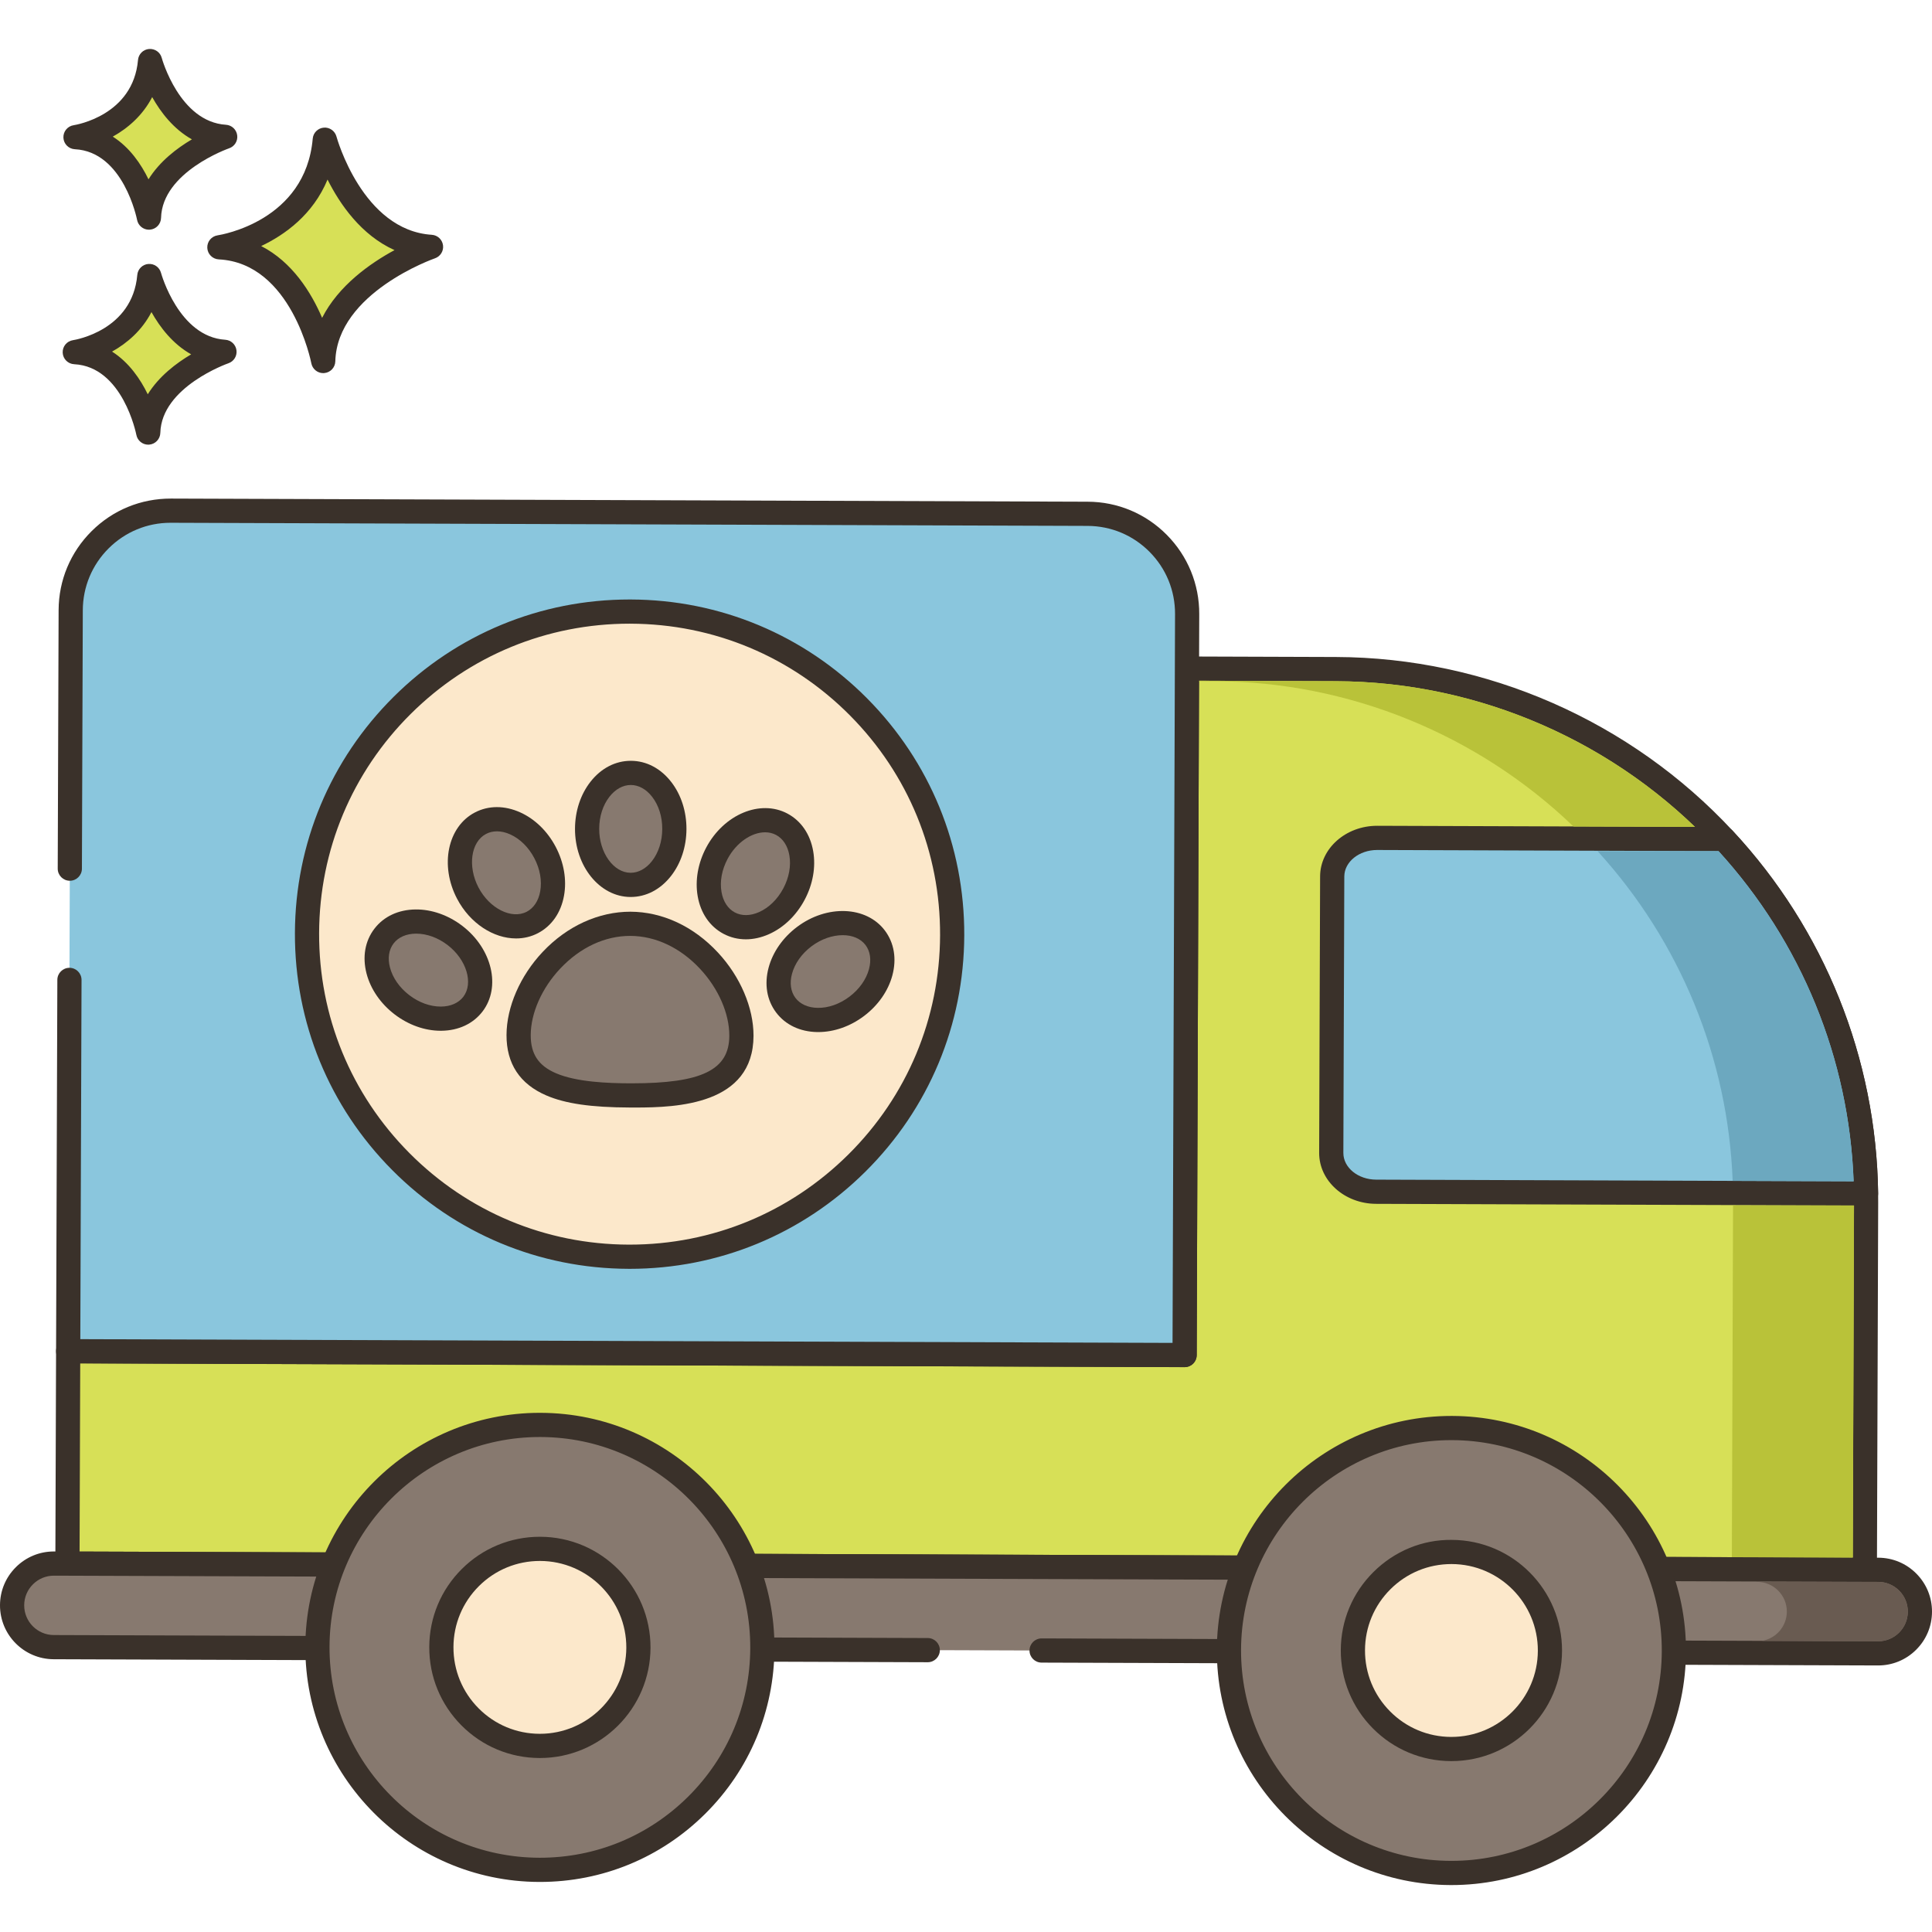<svg height="479pt" viewBox="0 -12 479.14 479" width="479pt" xmlns="http://www.w3.org/2000/svg"><path d="m80.543 22.57c-2.023 23.121-26.141 26.691-26.141 26.691 20.691 1.043 25.754 28.203 25.754 28.203.512-19.352 26.738-28.312 26.738-28.312-19.617-1.238-26.352-26.582-26.352-26.582zm0 0" fill="#d7e057"/><path d="m107.09 46.16c-17.207-1.09-23.582-24.129-23.645-24.363-.379-1.402-1.727-2.348-3.16-2.211-1.449.125-2.602 1.273-2.727 2.727-1.789 20.422-22.707 23.848-23.594 23.98-1.523.227-2.629 1.57-2.555 3.113.074 1.539 1.305 2.773 2.848 2.852 18.047.91 22.906 25.512 22.953 25.762.27 1.426 1.52 2.445 2.949 2.445.078 0 .16-.004.242-.012 1.531-.121 2.719-1.375 2.758-2.91.449-17.016 24.469-25.469 24.711-25.551 1.352-.465 2.191-1.82 2-3.238-.191-1.418-1.355-2.504-2.781-2.594zm-27.203 20.598c-2.695-6.27-7.371-13.84-15.113-17.805 5.871-2.789 12.844-7.781 16.457-16.492 3.082 6.152 8.355 13.789 16.609 17.5-6.027 3.266-13.875 8.77-17.953 16.797zm0 0" fill="#3a312a"/><path d="m37.031 56.383c-1.434 16.355-18.488 18.879-18.488 18.879 14.633.738 18.215 19.949 18.215 19.949.359-13.688 18.914-20.027 18.914-20.027-13.879-.875-18.641-18.801-18.641-18.801zm0 0" fill="#d7e057"/><path d="m55.863 72.191c-11.488-.727-15.855-16.312-15.93-16.582-.379-1.406-1.691-2.336-3.156-2.215-1.453.125-2.605 1.273-2.73 2.727-1.207 13.738-15.352 16.082-15.941 16.172-1.527.227-2.633 1.57-2.559 3.113.074 1.539 1.305 2.773 2.848 2.852 12.066.609 15.387 17.34 15.418 17.504.27 1.43 1.516 2.449 2.949 2.449.078 0 .156-.004.238-.012 1.531-.121 2.719-1.375 2.762-2.91.297-11.418 16.719-17.211 16.883-17.266 1.355-.461 2.195-1.82 2-3.238-.191-1.418-1.355-2.504-2.781-2.594zm-19.219 13.523c-1.836-3.777-4.652-7.906-8.855-10.59 3.715-2.066 7.41-5.23 9.773-9.797 2.102 3.754 5.285 7.926 9.848 10.48-3.707 2.188-7.996 5.453-10.766 9.906zm0 0" fill="#3a312a"/><path d="m37.215 3.07c-1.434 16.352-18.492 18.875-18.492 18.875 14.637.738 18.219 19.953 18.219 19.953.359-13.691 18.91-20.027 18.91-20.027-13.879-.879-18.637-18.801-18.637-18.801zm0 0" fill="#d7e057"/><path d="m56.043 18.875c-11.488-.723-15.855-16.309-15.93-16.582-.375-1.406-1.676-2.324-3.156-2.215-1.453.125-2.605 1.277-2.73 2.73-1.207 13.734-15.352 16.078-15.941 16.172-1.527.223-2.633 1.57-2.559 3.109.074 1.543 1.305 2.773 2.848 2.852 12.066.609 15.387 17.34 15.418 17.504.27 1.43 1.516 2.453 2.949 2.453.078 0 .156-.004.238-.012 1.531-.121 2.719-1.375 2.762-2.91.297-11.418 16.719-17.211 16.883-17.27 1.355-.461 2.195-1.816 2-3.234-.188-1.418-1.355-2.508-2.781-2.598zm-19.215 13.527c-1.836-3.781-4.652-7.91-8.859-10.59 3.719-2.07 7.414-5.234 9.773-9.801 2.105 3.754 5.285 7.926 9.852 10.48-3.711 2.188-7.996 5.453-10.766 9.91zm0 0" fill="#3a312a"/><path d="m462.785 283.898c-.465-33.922-13.762-64.77-35.262-87.883-23.973-25.824-58.176-42.02-96.176-42.152l-36.98-.125-.582 170.25-276.879-.949-.18 52.668 445.758 1.523.117-34.555.191-56.461c.004-.777.008-1.539-.008-2.316zm0 0" fill="#d7e057"/><path d="m465.781 283.855c-.457-33.453-13.262-65.375-36.059-89.879-25.316-27.27-61.168-42.98-98.367-43.109l-36.98-.125h-.008c-1.652 0-2.996 1.336-3 2.988l-.574 167.25-273.875-.941c-.809.062-1.562.312-2.125.871-.566.559-.887 1.324-.887 2.121l-.18 52.668c-.008 1.656 1.332 3.004 2.988 3.008l445.758 1.527h.012c.789 0 1.551-.316 2.113-.871.562-.562.883-1.324.887-2.121l.309-91.012c.004-.809.008-1.594-.012-2.375zm-5.988 2.352-.301 88.016-439.758-1.504.16-46.668 273.879.938h.012c.789 0 1.551-.312 2.113-.871.562-.562.883-1.324.887-2.121l.57-167.246 33.98.113c35.543.121 69.797 15.137 93.988 41.195 21.785 23.414 34.023 53.914 34.457 85.902.02.754.016 1.488.012 2.238zm0 0" fill="#3a312a"/><path d="m269.738 115.355-227.359-.777c-13.68-.047-24.797 11.016-24.844 24.695l-.219 64.086-.094 27.59-.316 92.086 276.879.945.629-183.762c.047-13.68-10.996-24.816-24.676-24.863zm0 0" fill="#8ac6dd"/><path d="m289.355 120.562c-5.227-5.266-12.188-8.184-19.605-8.207l-227.363-.777c-7.457-.008-14.398 2.84-19.66 8.074-5.258 5.227-8.168 12.191-8.191 19.609l-.219 64.086c-.008 1.656 1.332 3.004 2.988 3.012h.012c1.652 0 2.992-1.34 3-2.992l.219-64.082c.02-5.82 2.301-11.277 6.426-15.379 4.105-4.082 9.547-6.328 15.332-6.328h.074l227.359.777c5.812.02 11.273 2.305 15.367 6.434 4.098 4.129 6.34 9.605 6.32 15.422l-.621 180.758-270.875-.926.305-89.086c.004-1.656-1.332-3.004-2.992-3.008h-.008c-1.652 0-2.996 1.336-3 2.988l-.316 92.086c-.004.797.309 1.559.871 2.125.562.562 1.324.883 2.121.887l276.879.945h.008c1.652 0 2.996-1.336 3-2.988l.629-183.762c.027-7.418-2.84-14.402-8.059-19.668zm0 0" fill="#3a312a"/><path d="m465.812 377.242-452.414-1.547c-5.723-.02-10.379 4.605-10.398 10.328-.02 5.727 4.605 10.379 10.328 10.398l216.758.742 28.234.098 207.422.707c5.727.023 10.383-4.602 10.398-10.324.02-5.727-4.605-10.383-10.328-10.402zm0 0" fill="#87796f"/><path d="m475.258 378.188c-2.516-2.531-5.867-3.934-9.438-3.945l-452.414-1.547h-.043c-3.551 0-6.895 1.379-9.414 3.883-2.535 2.516-3.938 5.867-3.949 9.438-.027 7.367 5.949 13.383 13.316 13.406l216.758.742h.012c1.648 0 2.992-1.336 3-2.988.004-1.66-1.332-3.008-2.992-3.012l-216.754-.742c-4.062-.012-7.355-3.328-7.34-7.387.008-1.965.781-3.816 2.176-5.199 1.387-1.383 3.23-2.141 5.188-2.141h.027l452.414 1.547c1.965.008 3.812.781 5.199 2.176 1.383 1.395 2.145 3.246 2.137 5.211-.004 1.965-.777 3.812-2.172 5.199-1.391 1.379-3.234 2.137-5.188 2.137h-.027l-207.426-.707h-.012c-1.648 0-2.992 1.336-3 2.988-.004 1.66 1.332 3.004 2.992 3.012l207.422.707h.047c3.551 0 6.895-1.375 9.414-3.879 2.535-2.516 3.938-5.867 3.949-9.438.012-3.566-1.367-6.926-3.883-9.461zm0 0" fill="#3a312a"/><path d="m134.086 341.312c-30.473-.105-55.258 24.512-55.363 54.984-.102 30.469 24.516 55.254 54.984 55.359 30.473.105 55.258-24.512 55.359-54.984.105-30.469-24.512-55.254-54.98-55.359zm0 0" fill="#87796f"/><path d="m134.094 338.312h-.203c-31.98 0-58.055 25.965-58.168 57.973-.109 32.074 25.895 58.258 57.973 58.371h.203c15.461 0 30.012-5.996 40.988-16.898 11.023-10.949 17.125-25.539 17.18-41.078.109-32.074-25.895-58.258-57.973-58.367zm36.566 95.191c-9.848 9.777-22.891 15.152-36.762 15.152h-.184c-28.766-.098-52.09-23.582-51.992-52.348.098-28.711 23.484-51.996 52.172-51.996h.18c28.766.098 52.09 23.586 51.992 52.352-.047 13.934-5.52 27.016-15.406 36.84zm0 0" fill="#3a312a"/><path d="m133.977 372.051c-13.492-.047-24.469 10.855-24.516 24.352-.047 13.492 10.855 24.469 24.352 24.516 13.492.047 24.473-10.855 24.52-24.348.043-13.496-10.859-24.473-24.355-24.52zm0 0" fill="#fce8cb"/><path d="m133.988 369.051h-.098c-7.289 0-14.152 2.828-19.332 7.969-5.199 5.164-8.074 12.043-8.098 19.371-.027 7.328 2.805 14.227 7.969 19.43 5.164 5.199 12.039 8.074 19.367 8.102h.094c15.086 0 27.383-12.246 27.438-27.34.051-15.133-12.215-27.48-27.34-27.531zm-.094 48.867h-.074c-5.723-.02-11.102-2.266-15.133-6.328-4.035-4.062-6.246-9.453-6.227-15.18.02-5.723 2.27-11.098 6.328-15.133 4.047-4.02 9.406-6.227 15.105-6.227h.074c11.82.039 21.402 9.688 21.363 21.508-.043 11.793-9.652 21.359-21.438 21.359zm0 0" fill="#3a312a"/><path d="m373.199 343.711c-29.582-7.312-59.484 10.742-66.797 40.324-7.309 29.582 10.746 59.488 40.324 66.797 29.582 7.309 59.488-10.746 66.797-40.324 7.312-29.582-10.742-59.488-40.324-66.797zm0 0" fill="#87796f"/><path d="m360.152 339.086h-.203c-31.98 0-58.055 25.965-58.168 57.973-.109 32.074 25.898 58.262 57.977 58.371h.199c31.984 0 58.059-25.965 58.168-57.973.109-32.078-25.895-58.262-57.973-58.371zm-.195 110.344h-.18c-28.77-.098-52.094-23.582-51.996-52.352.102-28.707 23.484-51.992 52.172-51.992h.18c28.766.098 52.09 23.582 51.992 52.352-.094 28.707-23.48 51.992-52.168 51.992zm0 0" fill="#3a312a"/><path d="m360.039 372.824c-13.496-.047-24.473 10.855-24.52 24.348-.047 13.496 10.855 24.473 24.352 24.52 13.492.047 24.473-10.855 24.516-24.352.051-13.492-10.852-24.473-24.348-24.516zm0 0" fill="#fce8cb"/><path d="m360.047 369.824c-7.309-.09-14.227 2.801-19.426 7.965-5.199 5.164-8.078 12.047-8.102 19.371-.027 7.328 2.805 14.23 7.969 19.426 5.164 5.199 12.043 8.078 19.371 8.102h.094c15.086 0 27.383-12.242 27.434-27.34.055-15.125-12.211-27.473-27.34-27.523zm-.09 48.867h-.078c-5.723-.02-11.098-2.27-15.133-6.332s-6.242-9.453-6.223-15.176v-.004c.02-5.723 2.266-11.098 6.328-15.133 4.043-4.016 9.406-6.227 15.102-6.227h.078c11.816.039 21.398 9.688 21.359 21.508-.039 11.797-9.648 21.363-21.434 21.363zm0 0" fill="#3a312a"/><path d="m427.523 196.02-85.938-.293c-6.16-.023-11.176 4.262-11.195 9.559l-.234 68.562c-.016 5.301 4.969 9.617 11.129 9.637l121.5.418c-.469-33.922-13.762-64.77-35.262-87.883zm0 0" fill="#8ac6dd"/><path d="m429.719 193.977c-.566-.609-1.355-.953-2.188-.957l-85.938-.293h-.059c-7.777 0-14.121 5.617-14.145 12.551l-.234 68.559c-.023 6.949 6.309 12.621 14.117 12.648l121.5.418h.012c.801 0 1.566-.32 2.133-.891.562-.574.875-1.348.867-2.152-.461-33.453-13.266-65.375-36.066-89.883zm-88.426 86.508c-4.5-.016-8.148-2.988-8.137-6.625l.234-68.562c.012-3.629 3.664-6.57 8.145-6.57h.039l84.629.289c20.551 22.535 32.371 51.457 33.5 81.879zm0 0" fill="#3a312a"/><path d="m156.414 139.605c-44.184-.152-80.121 35.543-80.273 79.727-.152 44.18 35.543 80.121 79.727 80.27 44.18.152 80.121-35.543 80.273-79.727.152-44.18-35.543-80.121-79.727-80.27zm0 0" fill="#fce8cb"/><path d="m215.031 161.113c-15.625-15.73-36.438-24.434-58.609-24.508h-.293c-22.059 0-42.816 8.555-58.477 24.109-15.73 15.625-24.434 36.438-24.512 58.605-.074 22.172 8.488 43.043 24.113 58.773 15.621 15.73 36.434 24.434 58.605 24.508.098 0 .191.004.289.004 22.062 0 42.824-8.559 58.484-24.109 15.73-15.625 24.434-36.438 24.508-58.605.074-22.172-8.488-43.047-24.109-58.777zm-4.629 113.125c-14.531 14.43-33.789 22.367-54.254 22.363h-.273c-20.566-.07-39.875-8.145-54.367-22.738-14.492-14.594-22.438-33.953-22.367-54.523.07-20.566 8.145-39.875 22.738-54.371 14.531-14.43 33.789-22.367 54.254-22.367.09 0 .18.004.27.004 20.57.07 39.879 8.145 54.375 22.738 14.492 14.594 22.434 33.957 22.363 54.523-.07 20.566-8.145 39.879-22.738 54.371zm0 0" fill="#3a312a"/><path d="m156.34 217.035c-15.258-.051-27.68 14.926-27.723 27.59-.043 12.668 12.32 14.918 27.578 14.973 15.258.051 27.637-2.117 27.676-14.781.047-12.668-12.273-27.73-27.531-27.781zm0 0" fill="#87796f"/><path d="m178.039 224.152c-6.039-6.496-13.746-10.086-21.691-10.117-7.855.004-15.672 3.512-21.758 9.969-5.598 5.934-8.949 13.641-8.973 20.613-.023 7.109 3.293 12.148 9.863 14.98 4.734 2.043 11.125 2.969 20.707 3 .449.004.922.004 1.414.004 10.359 0 29.211-.711 29.273-17.773.02-6.977-3.277-14.707-8.836-20.676zm-21.363 32.445c-.152 0-.312 0-.469 0-5.422-.02-13.223-.301-18.348-2.512-4.332-1.867-6.254-4.781-6.238-9.449.02-5.488 2.762-11.664 7.336-16.516 4.918-5.215 11.059-8.086 17.305-8.086h.07c6.266.023 12.418 2.934 17.316 8.203 4.543 4.883 7.242 11.078 7.223 16.57-.027 8.465-6.82 11.789-24.195 11.789zm0 0" fill="#3a312a"/><path d="m156.469 179.613c-5.977-.02-10.844 6.18-10.867 13.848-.027 7.668 4.793 13.902 10.77 13.922 5.977.02 10.844-6.18 10.867-13.848.027-7.668-4.793-13.902-10.77-13.922zm0 0" fill="#87796f"/><path d="m166.477 181.871c-2.613-3.379-6.164-5.246-9.996-5.258h-.043c-3.82 0-7.367 1.84-9.992 5.188-2.465 3.141-3.828 7.277-3.844 11.652-.031 9.309 6.141 16.906 13.762 16.93h.043c3.816 0 7.367-1.84 9.992-5.188 2.465-3.137 3.828-7.273 3.844-11.648.016-4.375-1.32-8.523-3.766-11.676zm-2.238 11.652c-.008 3.047-.918 5.875-2.559 7.969-1.465 1.863-3.336 2.891-5.277 2.891h-.02c-4.238-.016-7.801-5.012-7.781-10.914.008-3.043.918-5.875 2.559-7.965 1.465-1.867 3.34-2.895 5.277-2.895h.02c1.945.008 3.816 1.047 5.273 2.93 1.633 2.105 2.523 4.941 2.508 7.984zm0 0" fill="#3a312a"/><path d="m135.172 199.367c-3.559-6.789-10.734-10.051-16.027-7.277-5.293 2.773-6.699 10.527-3.141 17.32 3.559 6.793 10.734 10.051 16.027 7.277 5.293-2.77 6.699-10.523 3.141-17.32zm0 0" fill="#87796f"/><path d="m137.828 197.977c-2.031-3.875-5.145-6.914-8.781-8.562-3.891-1.766-7.902-1.758-11.297.02-6.75 3.539-8.727 13.125-4.402 21.371 3.227 6.16 9.074 9.859 14.637 9.859 1.883 0 3.734-.422 5.441-1.316 3.395-1.781 5.688-5.074 6.449-9.277.711-3.922-.016-8.219-2.047-12.094zm-3.859 11.027c-.422 2.34-1.605 4.125-3.328 5.031-3.758 1.969-9.238-.785-11.98-6.016-2.734-5.227-1.879-11.305 1.879-13.27.82-.43 1.738-.648 2.711-.648 1.059 0 2.188.258 3.316.773 2.422 1.102 4.535 3.191 5.949 5.887 1.414 2.695 1.93 5.621 1.453 8.242zm0 0" fill="#3a312a"/><path d="m112.836 219.93c-6.094-4.66-13.973-4.594-17.605.152-3.629 4.746-1.637 12.371 4.453 17.031 6.09 4.66 13.969 4.594 17.602-.152 3.633-4.746 1.641-12.371-4.449-17.031zm0 0" fill="#87796f"/><path d="m114.656 217.547c-3.469-2.656-7.621-4.113-11.57-4.07-4.273.039-7.906 1.734-10.234 4.781-2.332 3.043-3.02 7-1.945 11.129 1.012 3.859 3.48 7.449 6.957 10.109 3.43 2.625 7.484 4.066 11.43 4.066h.141c4.27-.039 7.906-1.734 10.234-4.781 4.629-6.051 2.383-15.578-5.012-21.234zm.246 17.59c-1.184 1.543-3.141 2.406-5.523 2.426-.031 0-.059 0-.09 0-2.633 0-5.395-1.004-7.785-2.832-2.418-1.852-4.121-4.289-4.793-6.863-.602-2.301-.281-4.418.902-5.965 1.184-1.543 3.145-2.406 5.523-2.426h.09c2.633 0 5.395 1.004 7.785 2.832 4.684 3.59 6.465 9.461 3.891 12.828zm0 0" fill="#3a312a"/><path d="m193.875 192.348c-5.273-2.812-12.473.398-16.078 7.168-3.605 6.766-2.25 14.531 3.02 17.34 5.277 2.812 12.473-.398 16.078-7.168 3.609-6.766 2.254-14.531-3.02-17.34zm0 0" fill="#87796f"/><path d="m201.672 199.02c-.73-4.207-3-7.516-6.383-9.32-6.727-3.586-15.762.191-20.137 8.406-2.055 3.859-2.809 8.152-2.125 12.082.73 4.207 3 7.516 6.383 9.32 1.727.918 3.613 1.375 5.566 1.375 1.879 0 3.816-.426 5.73-1.277 3.645-1.625 6.781-4.645 8.836-8.504 2.059-3.859 2.816-8.152 2.129-12.082zm-7.422 9.258c-1.434 2.688-3.559 4.762-5.988 5.848-2.172.969-4.316 1-6.031.086-1.715-.918-2.887-2.711-3.293-5.055-.461-2.621.078-5.543 1.512-8.23 2.152-4.043 5.953-6.586 9.297-6.586.961 0 1.883.211 2.719.656 1.719.914 2.887 2.711 3.297 5.055.457 2.617-.078 5.539-1.512 8.227zm0 0" fill="#3a312a"/><path d="m217.047 220.5c-3.598-4.77-11.48-4.895-17.602-.273-6.121 4.617-8.164 12.227-4.566 17 3.598 4.77 11.48 4.891 17.598.273 6.125-4.621 8.168-12.23 4.57-17zm0 0" fill="#87796f"/><path d="m219.441 218.691c-4.59-6.082-14.371-6.469-21.801-.859-3.492 2.633-5.984 6.207-7.02 10.059-1.109 4.125-.445 8.078 1.863 11.141s5.934 4.785 10.203 4.852h.254c3.91 0 7.93-1.41 11.348-3.988 3.492-2.633 5.984-6.207 7.02-10.059 1.105-4.125.445-8.082-1.867-11.145zm-3.93 9.586c-.691 2.57-2.41 4.992-4.84 6.828-2.43 1.832-5.262 2.832-7.891 2.777-2.379-.039-4.336-.914-5.508-2.465-1.172-1.555-1.477-3.676-.859-5.973.691-2.566 2.406-4.992 4.84-6.828 2.434-1.836 5.246-2.762 7.75-2.762 2.344 0 4.414.812 5.648 2.449 1.172 1.555 1.477 3.676.859 5.973zm0 0" fill="#3a312a"/><path d="m331.34 156.875-33.98-.121v.102l3.98.02c33.102.102 65.102 13.16 88.879 36.02l30.121.102c-23.797-22.922-55.836-36.02-89-36.121zm0 0" fill="#b9c239"/><path d="m429.801 286.895-.297 87.219 30 .102.297-87.32zm0 0" fill="#b9c239"/><path d="m465.801 380.234h-30c4.062.02 7.359 3.34 7.34 7.398-.02 3.641-2.699 6.684-6.199 7.242l28.82.102h.02c4.039 0 7.34-3.301 7.359-7.344.02-4.059-3.277-7.379-7.34-7.398zm0 0" fill="#695b51"/><path d="m426.203 199.016h-30c20.539 22.52 32.359 51.398 33.5 81.777l30 .102c-1.121-30.418-12.941-59.34-33.5-81.879zm0 0" fill="#6ca8bf"/></svg>